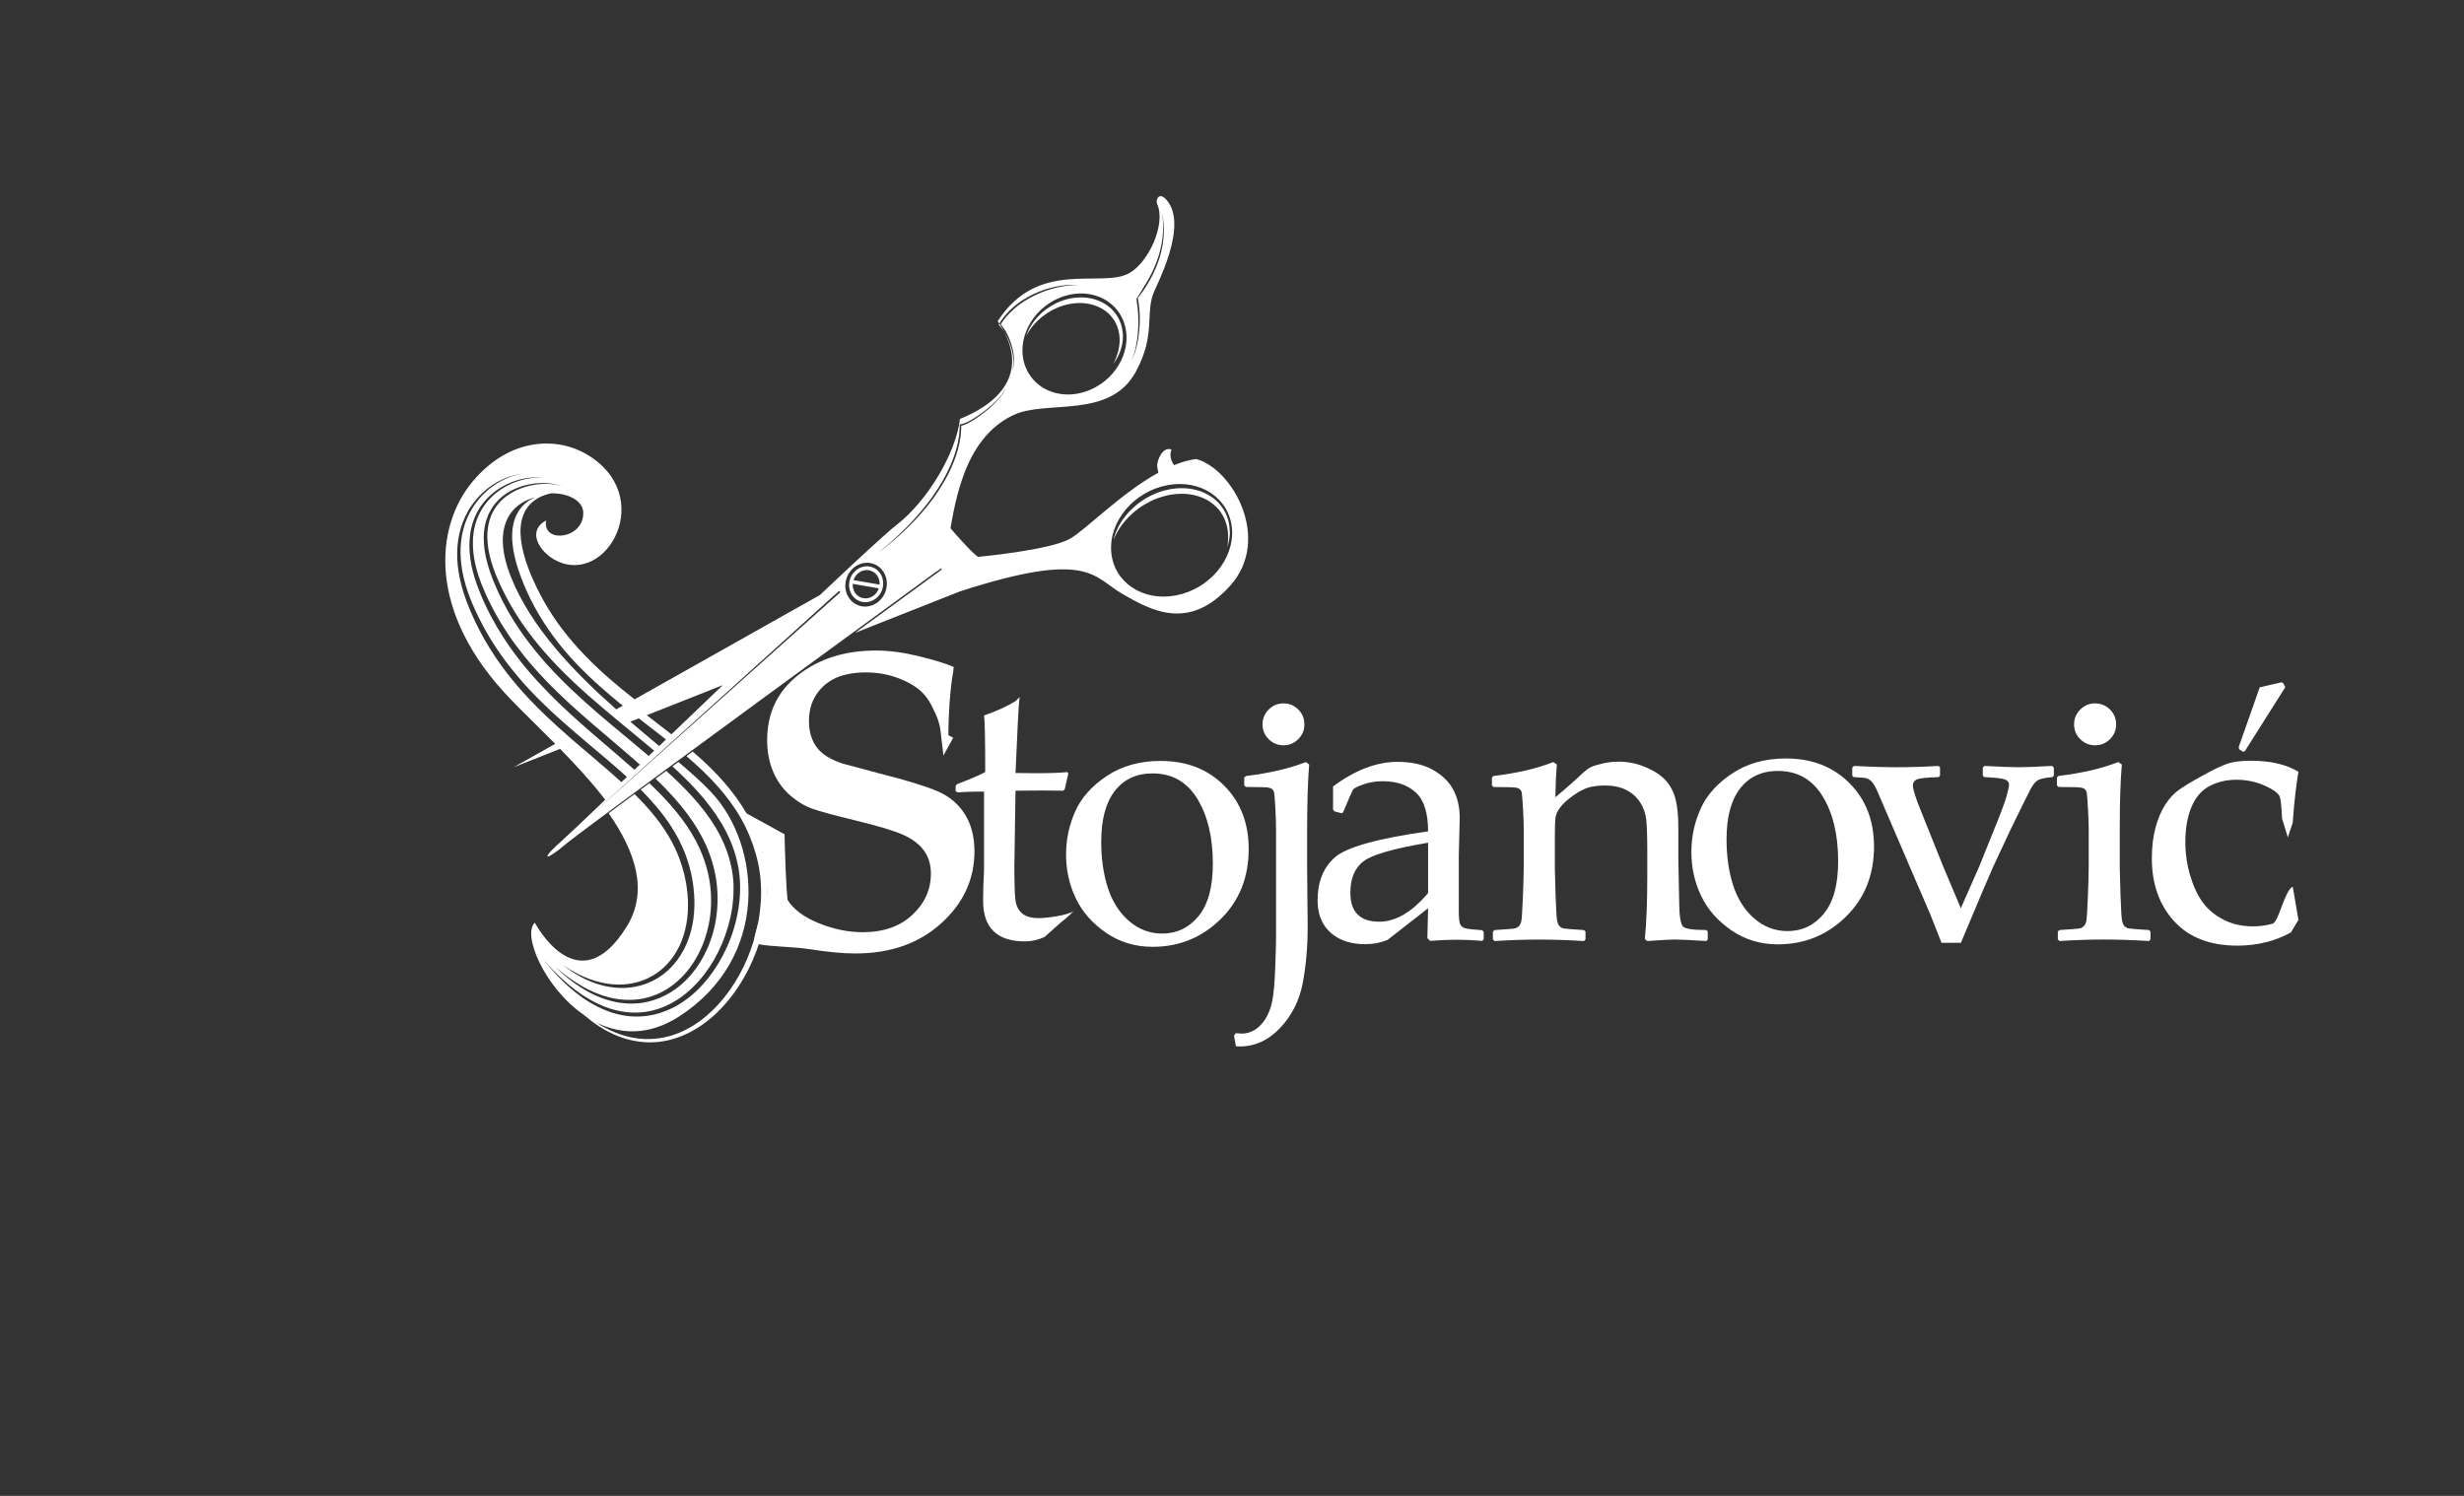<?xml version="1.0" encoding="UTF-8"?>
<svg id="Layer_1" data-name="Layer 1" xmlns="http://www.w3.org/2000/svg" xmlns:xlink="http://www.w3.org/1999/xlink" viewBox="0 0 1008 612">
  <rect x="0" y="0" width="1008" height="612" fill="#333333" stroke="none"/>
  <defs>
    <style>
      .cls-1 {
        fill: #fff;
      }

      .cls-2 {
        clip-path: url(#clippath);
      }

      .cls-3 {
        fill: none;
      }
    </style>
    <clipPath id="clippath">
      <rect class="cls-3" x="79.16" y="28" width="497.5" height="464" transform="translate(28.11 551.96) rotate(-82.65)"/>
    </clipPath>
  </defs>
  <g id="Layer_2" data-name="Layer 2">
    <g>
      <path class="cls-1" d="m390.94,323.57v-1.98l.53-.76c4.77-1.78,8.62-3.43,11.57-4.95,0-13.26-.15-20.98-.46-23.16,5.22-1.83,9.51-3.78,12.86-5.87l1.68-1.64c-.51,3.2-.97,15.66-1.68,31.05,2.54.05,5.28.08,8.22.08,5.99,0,10.27-.15,12.86-.46l.53.53-1.45,6.4-.61.69c-2.59-.05-5.45-.08-8.6-.08-2.84,0-6.49.03-10.96.08l-.46,31.01c0,7.16.16,11.85.49,14.06.33,2.21,1.24,3.94,2.74,5.18,1.5,1.25,3.72,1.87,6.66,1.87,3.4,0,11.48-1.04,14.37-2.82l-3.11,2.9c-1.22.87-4.14,3.4-8.75,7.62-2.64,1.22-5.33,1.83-8.07,1.83-11.41,0-17.12-5.54-17.12-16.61,0-4.06.1-7.52.3-10.36.05-.86.08-1.75.08-2.67v-31.62h-3.12c-2.28,0-4.9.1-7.84.3l-.68-.61Z"/>
      <path class="cls-1" d="m436.12,349.49c0-6.04,1.24-11.87,3.73-17.49,2.48-5.61,6.81-10.46,12.97-14.55,6.16-4.09,13.48-6.13,21.95-6.13,10.65,0,19.33,3.37,26.02,10.1,6.7,6.73,10.04,15.38,10.04,25.94,0,11.63-3.84,21.21-11.53,28.73-7.69,7.52-16.96,11.28-27.81,11.28-7.1,0-13.44-1.92-19.02-5.75-5.58-3.83-9.7-8.52-12.36-14.06-2.66-5.54-4-11.56-4-18.06Zm14.38-5.26c0,7.11.91,13.48,2.74,19.09,1.83,5.61,4.72,10.12,8.67,13.53,3.96,3.4,8.47,5.1,13.55,5.1,5.98,0,10.93-2.37,14.84-7.12,3.91-4.75,5.86-11.9,5.86-21.45,0-10.82-2.12-19.68-6.35-26.59-4.24-6.91-10.34-10.36-18.3-10.36-6.6,0-11.74,2.39-15.45,7.16-3.7,4.78-5.55,11.66-5.55,20.65Z"/>
      <path class="cls-1" d="m509.01,318.1l.69-.61c9.64-1.17,17.81-3.07,24.5-5.71l1.37.99c-.56,6.66-.84,15.98-.84,27.96v14.02l.23,24.31c0,8.38-.69,16.13-2.05,23.24-1.37,7.11-4.44,13.19-9.21,18.25-4.77,5.05-10.27,7.58-16.51,7.58-.35,0-.89-.03-1.6-.08l-.76-4.34.69-.99c1.12.1,2,.15,2.66.15,1.67,0,3.32-.47,4.95-1.41,1.62-.94,3.09-2.4,4.41-4.38,1.32-1.98,2.28-4.43,2.89-7.35.61-2.92,1.03-7.49,1.25-13.72.23-6.22.34-10.38.34-12.46v-44.35c0-2.03-.09-4.79-.27-8.27-.18-3.48-.34-5.65-.49-6.52-.15-.86-.57-1.47-1.26-1.83-.68-.35-1.97-.53-3.84-.53l-6.47-.08-.69-.61v-3.28Zm16.08-30.32c2.33,0,4.34.83,6.01,2.48,1.67,1.65,2.51,3.69,2.51,6.13s-.84,4.34-2.51,6.02c-1.68,1.68-3.68,2.51-6.01,2.51s-4.41-.84-6.09-2.51-2.51-3.68-2.51-6.02.84-4.42,2.51-6.1c1.67-1.68,3.7-2.51,6.09-2.51Z"/>
      <path class="cls-1" d="m548.92,332.73l-2.97-.76-.61-.76v-9.45c9.03-6.71,17.8-10.06,26.33-10.06,5.83,0,10.68,1.09,14.53,3.28,3.85,2.18,6.65,4.91,8.37,8.19,1.72,3.28,2.59,7.1,2.59,11.47l-.38,15.31v22.71c0,3.1.22,4.98.65,5.64.43.66.92,1.11,1.48,1.33.56.23,1.6.42,3.12.57l4.34.38.61.69v3.05l-.61.61c-3.7-.3-7.15-.46-10.35-.46s-6.7.15-10.96.46l-1.14-1.07.3-12.27-16.59,12.95c-2.79,1.17-5.83,1.75-9.13,1.75-4.06,0-7.55-.74-10.46-2.21-2.92-1.47-5.15-3.53-6.7-6.17-1.55-2.64-2.32-5.84-2.32-9.6,0-7.47,2.33-13.3,7-17.49,4.67-4.19,17.4-7.76,38.2-10.7,0-7.52-1.67-12.81-5.02-15.89-3.35-3.07-7.84-4.61-13.47-4.61-2.94,0-5.62.43-8.03,1.3s-3.79,1.56-4.15,2.1c-.36.53-1.73,3.64-4.11,9.33l-.53.38Zm35.31,12.04c-14.2,2.39-23.06,4.95-26.56,7.7-3.5,2.74-5.25,6.99-5.25,12.73,0,7.92,3.93,11.89,11.79,11.89,6.75,0,13.42-3.91,20.01-11.73v-20.57Z"/>
      <path class="cls-1" d="m635.44,311.77l1.45.99c-.3,3.4-.51,7.87-.61,13.41,4.06-3.35,7.91-6.76,11.57-10.21,1.06-.96,2.07-1.68,3.01-2.13.94-.46,2.5-.94,4.68-1.45,2.18-.51,4.41-.76,6.7-.76,3.85,0,7.6.79,11.22,2.36,3.63,1.58,6.37,3.44,8.22,5.6,1.85,2.16,3.13,4.71,3.84,7.66.71,2.95,1.07,6.58,1.07,10.9v13.41c0,.87.13,7.19.38,18.97.1,4.83.63,7.7,1.6,8.61.96.91,4.11,1.37,9.44,1.37l.61.61v3.28l-.61.61c-6.44-.41-10.81-.61-13.09-.61-1.32,0-5.02.2-11.11.61l-.91-.84c.66-6.6.99-15.21.99-25.83v-9.98c0-5.99-.14-10.31-.42-12.95-.28-2.64-1.13-5.04-2.55-7.2-1.42-2.16-3.32-3.84-5.71-5.03-2.39-1.19-5.23-1.79-8.52-1.79-2.64,0-4.9.27-6.77.8-1.88.53-3.98,1.63-6.32,3.28-2.33,1.65-4.06,3.2-5.17,4.65-1.12,1.45-1.79,2.79-2.02,4.04-.23,1.24-.34,3.9-.34,7.96v13.26c0,1.12.1,4.71.3,10.78.2,6.07.42,9.61.65,10.63.23,1.02.57,1.75,1.03,2.21.46.46,1.01.75,1.67.88.66.13,3.4.34,8.22.65l.68.61v3.2l-.61.69c-6.34-.41-12.45-.61-18.34-.61s-11.92.2-18.26.61l-.68-.69v-3.2l.68-.61c4.92-.3,7.7-.53,8.33-.69s1.19-.47,1.67-.95c.48-.48.81-1.22.99-2.21.18-.99.38-4.27.61-9.83.23-5.56.34-9.76.34-12.61v-15.01c0-2.03-.1-4.8-.3-8.31-.2-3.5-.37-5.66-.49-6.48-.13-.81-.52-1.41-1.18-1.79-.66-.38-1.98-.57-3.96-.57l-6.39-.08-.69-.61v-3.28l.61-.61c9.69-1.17,17.86-3.07,24.5-5.71Z"/>
      <path class="cls-1" d="m691.93,348.48c0-6.04,1.24-11.87,3.73-17.49,2.48-5.61,6.81-10.46,12.97-14.55,6.16-4.09,13.48-6.13,21.95-6.13,10.65,0,19.33,3.37,26.02,10.1,6.7,6.73,10.04,15.38,10.04,25.94,0,11.63-3.84,21.21-11.53,28.73-7.69,7.52-16.96,11.28-27.81,11.28-7.1,0-13.44-1.92-19.02-5.75-5.58-3.83-9.7-8.52-12.36-14.06-2.66-5.54-4-11.56-4-18.06Zm14.38-5.26c0,7.11.91,13.48,2.74,19.09,1.83,5.61,4.72,10.12,8.67,13.53,3.96,3.4,8.47,5.1,13.55,5.1,5.98,0,10.93-2.37,14.84-7.12,3.91-4.75,5.86-11.9,5.86-21.45,0-10.82-2.12-19.68-6.35-26.59-4.24-6.91-10.34-10.36-18.3-10.36-6.6,0-11.74,2.39-15.45,7.16-3.7,4.78-5.55,11.66-5.55,20.65Z"/>
      <path class="cls-1" d="m794.27,385.76l-4.72-11.96-5.63-13.03-15.6-36.35c-1.02-2.39-1.92-3.96-2.7-4.72-.79-.76-1.59-1.22-2.4-1.37-.81-.15-2.43-.28-4.87-.38l-.61-.61v-3.28l.68-.69c7.1.36,12.73.53,16.89.53,5.88,0,11.79-.18,17.73-.53l.61.61v3.35l-.61.61c-5.28.15-8.35.52-9.21,1.11-.86.58-1.29,1.33-1.29,2.25,0,1.52,1.01,4.8,3.04,9.83l9.28,23.16,7.3,17.3,7.61-17.3,6.32-15.7c2.43-5.94,4.01-10.16,4.72-12.65.71-2.49,1.07-4.14,1.07-4.95,0-.96-.56-1.66-1.68-2.1-1.12-.43-3.93-.75-8.45-.95l-.61-.61v-3.28l.69-.69c6.29.36,11.01.53,14.15.53,2.64,0,7.15-.18,13.55-.53l.68.69v3.28l-.61.61c-2.99.25-4.98.69-5.97,1.29-.99.61-1.95,1.79-2.89,3.54-.94,1.75-3.64,7.2-8.1,16.34l-7.3,15.62c-1.22,2.64-5.61,12.98-13.16,31.01h-7.91Z"/>
      <path class="cls-1" d="m866.57,311.77l1.45.99c-.56,6.66-.84,15.11-.84,25.37v17.22c0,1.12.1,4.71.3,10.78.2,6.07.42,9.61.65,10.63.23,1.02.57,1.75,1.03,2.21.46.46,1.01.75,1.68.88.66.13,3.4.34,8.22.65l.68.61v3.2l-.61.69c-6.34-.41-12.45-.61-18.34-.61s-11.92.2-18.26.61l-.69-.69v-3.2l.69-.61c4.92-.3,7.7-.53,8.33-.69.63-.15,1.19-.47,1.67-.95s.81-1.22.99-2.21c.18-.99.38-4.27.61-9.83.23-5.56.34-9.76.34-12.61v-15.01c0-2.03-.1-4.8-.3-8.31-.2-3.5-.37-5.66-.49-6.48-.13-.81-.52-1.41-1.18-1.79-.66-.38-1.98-.57-3.96-.57l-6.39-.08-.69-.61v-3.28l.61-.61c9.69-1.17,17.86-3.07,24.5-5.71Zm-9.48-23.99c2.38,0,4.41.84,6.09,2.51,1.67,1.68,2.51,3.71,2.51,6.1s-.84,4.34-2.51,6.02-3.7,2.51-6.09,2.51-4.35-.82-6.05-2.48c-1.7-1.65-2.55-3.67-2.55-6.06s.85-4.42,2.55-6.1c1.7-1.68,3.72-2.51,6.05-2.51Z"/>
      <path class="cls-1" d="m940.25,376.38l-3.04,5.1c-6.54,3.61-13.85,5.41-21.91,5.41-11.16,0-19.78-3.33-25.87-9.98-6.09-6.65-9.13-15.24-9.13-25.75,0-4.77.52-9.03,1.56-12.76,1.04-3.73,2.36-6.82,3.96-9.26,1.6-2.44,3.36-4.37,5.29-5.79,1.93-1.42,5.19-3.4,9.78-5.94,4.59-2.54,8.05-4.2,10.39-4.99,2.33-.79,5.56-1.18,9.66-1.18,7.86,0,14.31,1.5,19.33,4.5-.96,5.74-1.7,12.14-2.21,19.2l-.12,1.62-2.01,6.04-2.36-7.73c-.2-4.27-.48-7.14-.84-8.61-.36-1.47-2.37-3.05-6.05-4.73-3.68-1.68-7.6-2.51-11.76-2.51s-7.86.88-11.11,2.63c-3.25,1.75-5.7,4.62-7.34,8.61-1.65,3.99-2.47,8.75-2.47,14.29,0,4.67.66,9.23,1.98,13.68,1.32,4.44,3.06,8.13,5.21,11.05,2.16,2.92,5.01,5.27,8.56,7.05,3.55,1.78,7.51,2.67,11.87,2.67,2.74,0,5.41-.35,8.03-1.07,2.61-.71,4.89-13.56,8.29-15.18l2.33,13.66Zm-5.34-95.26l-16.55,26.2-.73.28-1.63-1.05-.17-.91,8.61-24.44,8.78-2.03.73.21.96,1.75Z"/>
    </g>
    <path class="cls-1" d="m398.64,348.32c0,11.44-4.54,21.26-13.63,29.46-9.09,8.21-20.78,12.31-35.05,12.31-5.03,0-11.27-.58-18.73-1.75-6.91-1.08-15.64-.97-21.07-2.07l-1.21.76c-2.66-.04,5-19.74,5-21.82v-.12s-.01-.06-.01-.06c-.09-2.67-2.07-8.03-1.99-16.21l-4-8.31-4-8.54,17,9.35c.16,6.96.61,21.93,1.25,26.89,2.47,3.9,6.74,7.07,12.8,9.51,6.06,2.45,12.04,3.67,17.95,3.67,8.45,0,15.21-2.36,20.27-7.09,5.07-4.72,7.6-10.35,7.6-16.91,0-3.55-.92-6.65-2.75-9.26-1.84-2.61-4.61-4.76-8.32-6.46-3.7-1.69-10.34-3.71-19.91-6.03-8.22-2-13.96-3.54-17.23-4.67-3.27-1.11-6.42-3-9.45-5.65-3.03-2.65-5.35-5.9-6.94-9.76-1.6-3.86-2.39-8.11-2.39-12.74,0-11.11,4.24-19.99,12.74-26.66,8.49-6.67,19.08-10.01,31.76-10.01,5.34,0,11.16.77,17.47,2.3,6.3,1.54,11.08,3,14.35,4.42l-.2,1.94c-.64,3.31-1.84,11.89-2,25.98l2,1.04-4,7.27-1-8.31c-.32-5.05-2-8.31-3-10.39-.91-1.89-2.17-4.54-4.48-6.9-2.31-2.37-5.58-4.35-9.81-5.98-4.23-1.61-8.69-2.42-13.4-2.42s-8.95.75-12.26,2.23c-3.31,1.5-5.98,3.75-8.01,6.78-2.04,3.03-3.06,6.69-3.06,11,0,3.15.62,5.96,1.86,8.46,1.23,2.48,3.13,4.49,5.68,6.03,2.55,1.53,5.22,2.63,8.02,3.29l13.04,3.48c11.16,2.82,19.16,5.26,23.98,7.33,4.83,2.08,8.56,5.21,11.19,9.39,2.63,4.19,3.94,9.26,3.94,15.22Z"/>
    <g id="g13299">
      <g class="cls-2">
        <g id="g13301">
          <path id="path13307" class="cls-1" d="m503.08,217.63c0-.21,0-.36-.01-.54-.03-1.42-.23-3.04-.74-4.71-.49-1.68-1.32-3.41-2.48-5-.58-.8-1.25-1.56-1.99-2.28-.74-.72-1.57-1.36-2.45-1.95-.89-.58-1.83-1.1-2.82-1.56-.99-.44-2.03-.81-3.1-1.1-1.07-.27-2.17-.5-3.29-.62-1.12-.11-2.24-.18-3.37-.14-.57,0-1.13.06-1.69.1-.56.07-1.12.11-1.69.21l-.85.14-.8.16-.4.08-.43.11-.81.21-.81.21-.79.27c-.52.19-1.06.34-1.56.58-.51.22-1.01.43-1.52.65-.49.25-.98.49-1.46.73-1.91,1.01-3.66,2.2-5.2,3.47-1.53,1.29-2.89,2.62-4,3.98-.3.32-.55.68-.8,1.01-.25.34-.51.66-.74.99-.22.34-.43.66-.64.98-.1.16-.2.31-.3.47-.1.16-.18.32-.27.47-.34.63-.69,1.19-.93,1.77-.25.56-.51,1.06-.68,1.55-.18.48-.34.91-.47,1.28-.11.38-.2.7-.27.96-.15.52-.22.8-.22.8,0,0,.12-.26.34-.76.11-.25.24-.55.4-.91.18-.34.39-.74.62-1.18.21-.45.53-.91.83-1.42.3-.52.69-1.04,1.08-1.61.1-.14.2-.28.3-.43.11-.14.22-.28.34-.42.23-.28.46-.58.7-.88.25-.29.52-.58.78-.88.27-.3.53-.61.84-.9.3-.29.6-.59.91-.9.31-.3.65-.58.99-.87.17-.15.34-.3.51-.45.18-.14.36-.28.54-.42.36-.28.72-.58,1.1-.86,1.52-1.11,3.23-2.11,5.04-3.01,1.81-.91,3.79-1.56,5.8-2.1l.76-.19.36-.09.4-.08.8-.15.76-.11c.5-.09,1.03-.12,1.55-.18.52-.03,1.04-.08,1.56-.07,2.08-.06,4.15.16,6.11.63.98.25,1.93.56,2.85.92.91.38,1.78.82,2.61,1.31.82.5,1.57,1.07,2.29,1.66.7.61,1.35,1.25,1.92,1.94.56.7,1.07,1.4,1.49,2.15.23.36.4.74.6,1.11.17.38.35.74.49,1.12.58,1.5.92,2.97,1.09,4.31.02.16.04.32.06.48,0,.17.02.33.03.5.02.32.04.63.06.93,0,.59,0,1.13,0,1.62-.04.5-.08.94-.11,1.32-.02.39-.1.71-.13.98-.08.53-.12.82-.12.82,0,0,.08-.28.24-.8.07-.26.19-.58.27-.96.08-.39.18-.83.29-1.33.06-.5.15-1.07.21-1.69.01-.3.03-.62.05-.94,0-.16.01-.33.02-.5m-22.05,25.98c-13.64,2.6-25.5-5.39-26.49-17.84-.99-12.45,9.27-24.65,22.91-27.25,13.64-2.6,25.5,5.39,26.49,17.84.99,12.45-9.27,24.65-22.91,27.25m8.22-55.81c-2.97.4-6,1.29-9.03,2.52-1.24-1.85-1.92-4.08-1.04-6.42-3.89-1.27-5.85,4.8-5.85,6.44,0,.58.21,1.76.49,3.06-15.46,8.51-30,23.7-36.41,27.17-8.54,4.61-37.28,7.26-37.28,7.26-1.34-.4-9.05-8.87-12.16-12.66-.25,1.38-.48,2.75-.7,4.09-.84,5.16-1.5,9.96-2.27,13.92h0s-1.66,1.21-4.61,3.37c-.31.22-.63.46-.96.7-.09.07-.18.13-.27.2-6.15,4.49-16.69,12.18-29.43,21.49l42.9-16.96c52.7-17.05,54.43-6.01,66.22.86,12.45,7.26,27.76,15.46,44.52-3.4,16.76-18.86.94-47.6-14.1-51.64m-146.03,53.94l.46.58-103.08,92.15.05-.04-.05.04,102.62-92.73Zm-99.42,69.2c-1.93-1.64-3.87-3.29-5.8-4.93-1.54-1.31-3.07-2.62-4.6-3.94-1.65-1.43-3.29-2.88-4.9-4.35-.17-.15-.33-.3-.5-.45-1.58-1.44-3.15-2.89-4.69-4.36-2.45-2.34-4.84-4.74-7.14-7.19-3.07-3.27-5.98-6.63-8.67-10.1-.67-.87-1.33-1.74-1.98-2.62-1.93-2.64-3.75-5.33-5.43-8.06-1.4-2.27-2.7-4.57-3.9-6.88-1.21-2.31-2.33-4.64-3.34-6.97-.4-.94-.81-1.87-1.17-2.79-.18-.46-.37-.92-.55-1.38-.06-.16-.12-.31-.18-.47-.12-.31-.24-.63-.35-.94-.68-1.87-1.29-3.74-1.79-5.61-1.01-3.74-1.65-7.49-1.82-11.15-.16-3.66.14-7.22.89-10.51.74-3.29,1.95-6.31,3.41-8.93,1.47-2.62,3.22-4.83,5-6.66,1.79-1.83,3.64-3.28,5.39-4.41,2.49-1.61,4.76-2.58,6.63-3.2.77-.25,1.48-.45,2.09-.6,1.06-.25,1.88-.36,2.43-.42.55-.06.84-.08.84-.08,0,0-.28.03-.84.11-.55.08-1.37.23-2.41.52-2.08.58-5.12,1.73-8.5,4.09-1.69,1.17-3.46,2.65-5.15,4.49-1.25,1.36-2.47,2.93-3.56,4.69-.38.62-.76,1.26-1.11,1.93-1.35,2.57-2.44,5.5-3.08,8.68-.12.6-.22,1.2-.31,1.82-.18,1.23-.3,2.48-.35,3.76-.06,1.49-.05,3.01.06,4.55.24,3.52.92,7.13,1.98,10.74.18.6.38,1.2.57,1.81.2.6.4,1.2.62,1.81.22.6.43,1.2.66,1.8.18.45.36.91.54,1.34.19.45.39.91.58,1.36.17.41.35.81.53,1.21.23.5.45,1,.68,1.5,1.68,3.6,3.56,7.23,5.71,10.77,1.86,3.08,3.9,6.11,6.09,9.08.34.46.67.92,1.02,1.37,1.3,1.7,2.64,3.38,4.05,5.04.23.28.47.55.7.83.24.27.47.55.71.83.24.27.48.55.71.82.45.5.9,1.01,1.35,1.51.28.31.56.62.84.92,2.97,3.23,6.11,6.36,9.38,9.42,2.1,1.96,4.26,3.89,6.44,5.8,2.9,2.55,5.85,5.08,8.83,7.59,1.74,1.47,3.48,2.93,5.23,4.4,1.16.98,2.32,1.97,3.48,2.96,2.32,1.98,4.62,3.98,6.88,6.03l.39.35c-.76.72-1.5,1.44-2.24,2.14-3.38-3.09-6.87-6.09-10.38-9.07m-26.85-115.51c.65-.06,1.26-.09,1.79-.1.39,0,.73,0,1.06,0,.65.02,1.18.07,1.58.11.3.03.52.07.67.09.15.02.23.03.23.03,0,0-.08,0-.23-.02-.03,0-.07,0-.1-.01-.14-.02-.33-.04-.57-.05-.2-.01-.43-.03-.69-.03-.52-.02-1.17-.02-1.94.03-1.89.11-4.56.51-7.68,1.65-.66.24-1.34.51-2.05.82-2,.9-4.13,2.13-6.21,3.81-2.07,1.69-4.08,3.84-5.7,6.5-1.63,2.65-2.81,5.81-3.35,9.25-.35,2.21-.43,4.53-.29,6.89.08,1.31.23,2.64.45,3.97.54,3.32,1.51,6.67,2.78,10,.16.42.32.83.49,1.25.37.92.8,1.88,1.2,2.83.14.31.29.63.43.94.29.62.57,1.25.86,1.88.35.71.71,1.43,1.07,2.15.59,1.16,1.19,2.33,1.83,3.49,1.54,2.82,3.24,5.6,5.08,8.36,2.05,3.06,4.28,6.07,6.66,9.02,1.19,1.48,2.41,2.94,3.68,4.38,6.05,6.96,12.94,13.53,20.2,19.91,1.21,1.07,2.44,2.12,3.66,3.18,6.13,5.3,12.43,10.53,18.62,15.97.41.36.83.73,1.24,1.09-.5.48-.99.95-1.49,1.43-.25.24-.5.48-.74.71h0c-.31-.28-.62-.56-.94-.84-3.67-3.26-7.41-6.45-11.14-9.63-3.73-3.19-7.44-6.37-11.07-9.62-4.23-3.79-8.33-7.66-12.23-11.65-2.79-2.85-5.47-5.75-8-8.72-3.8-4.46-7.25-9.09-10.3-13.83-1.83-2.84-3.51-5.72-5.04-8.61-.52-.96-.99-1.94-1.48-2.9-.48-.96-.91-1.95-1.37-2.91-.14-.33-.28-.65-.42-.97-.28-.65-.57-1.31-.84-1.95-.15-.39-.31-.77-.46-1.15-.23-.57-.46-1.15-.69-1.75-.18-.49-.36-.97-.54-1.46-1.21-3.41-2.11-6.84-2.59-10.25-.26-1.79-.39-3.56-.4-5.32,0-1.43.07-2.85.24-4.23.08-.62.16-1.22.27-1.83.66-3.61,2-6.91,3.77-9.64.21-.32.42-.64.64-.94,1.24-1.74,2.63-3.22,4.07-4.48.26-.23.52-.45.78-.66.21-.17.41-.33.62-.49,2.19-1.66,4.41-2.84,6.47-3.68,2.06-.85,3.97-1.36,5.64-1.67.9-.17,1.72-.27,2.47-.34m7.27,2.28c.76.06,1.44.14,2.05.24,1.19.19,2.09.43,2.69.61.01,0,.03,0,.04.01.01,0,.02,0,.03.01.29.08.51.16.65.21.15.05.23.08.23.08h0s-.02,0-.05-.01c-.04-.01-.09-.03-.19-.06-.15-.04-.38-.12-.69-.19-.61-.16-1.53-.36-2.75-.5-2.43-.28-6.1-.33-10.59.85-.44.12-.88.25-1.33.4-1.13.36-2.3.82-3.47,1.4-.75.37-1.51.78-2.26,1.25-2.38,1.51-4.72,3.62-6.43,6.45-.43.7-.81,1.45-1.15,2.23-1,2.34-1.57,5-1.67,7.76-.01.37-.01.74-.01,1.11.01,2.42.32,4.91.88,7.41.22.96.47,1.93.75,2.89.57,1.92,1.27,3.87,2.05,5.77.42.97.83,1.96,1.27,2.93.45.96.87,1.93,1.37,2.89,1.91,3.87,4.08,7.76,6.58,11.56,4.98,7.62,11.18,14.93,18.12,21.9,2.32,2.32,4.73,4.6,7.2,6.85,1.24,1.13,2.48,2.25,3.75,3.36,1.9,1.67,3.83,3.33,5.79,4.98,1.47,1.24,2.95,2.48,4.44,3.71.5.41.98.83,1.48,1.24,4.81,3.99,9.72,7.97,14.58,12.09-.37.36-.74.71-1.12,1.07-.37.36-.75.71-1.12,1.07h0c-2.06-1.75-4.13-3.48-6.2-5.21-2.67-2.22-5.33-4.42-7.97-6.63-7.98-6.63-15.7-13.4-22.68-20.53-6.99-7.12-13.16-14.69-18.11-22.55-2.49-3.92-4.66-7.92-6.51-11.92-.1-.21-.19-.42-.29-.63-.36-.79-.7-1.59-1.05-2.38-.43-1-.81-1.99-1.21-2.97-.78-2.02-1.45-4.02-1.99-6.03-.96-3.52-1.52-7.07-1.48-10.53,0-.49.02-.99.05-1.48.13-1.95.46-3.86,1.02-5.65.19-.62.42-1.22.66-1.81.11-.26.21-.53.33-.78.09-.2.2-.39.3-.58.31-.61.64-1.21,1-1.78.76-1.19,1.62-2.24,2.55-3.17.76-.77,1.55-1.46,2.37-2.07.68-.51,1.36-.96,2.05-1.36.75-.43,1.49-.81,2.23-1.14,1.05-.48,2.08-.86,3.08-1.17.69-.21,1.38-.4,2.04-.55,2.3-.53,4.39-.72,6.19-.74.9,0,1.73.02,2.49.08m-8.79,7.78c-.6.47-1.19.99-1.74,1.58-.55.59-1.06,1.24-1.52,1.95-.91,1.42-1.62,3.05-2.05,4.8-.45,1.75-.63,3.59-.65,5.47,0,1.88.17,3.79.49,5.71.65,3.85,1.82,7.73,3.31,11.63,2.98,7.8,7.24,15.8,12.82,23.38,1.4,1.89,2.85,3.78,4.4,5.62.76.93,1.56,1.83,2.36,2.75.81.9,1.62,1.81,2.47,2.69,1.67,1.79,3.42,3.54,5.22,5.26,1.79,1.73,3.64,3.42,5.54,5.09,2.8,2.48,5.7,4.9,8.66,7.3-.91.51-1.8,1.01-2.69,1.51-17.29-15.33-34.73-33.4-43.01-54.05-8.31-20.73.17-30.3,9.84-32.69-1.16.49-2.33,1.13-3.44,1.98m45.85,88.43c2.96,2.3,5.94,4.6,8.92,6.93.73.57,1.46,1.15,2.19,1.73-.93.89-1.86,1.78-2.77,2.66-3.78-3.16-7.76-6.48-11.8-9.95l3.46-1.37Zm34.37-13.59c-7.12,6.81-14.23,13.61-21.03,20.12-.88-.69-1.76-1.38-2.63-2.06-2.5-1.94-4.98-3.85-7.45-5.75l31.12-12.31Zm52.03-46.43c2.97-3.97,8.33-4.8,11.97-1.85,2.95,2.39,3.86,6.55,2.5,10.15-.1.28-.22.55-.35.82-.26.54-.58,1.06-.95,1.56-.74.99-1.64,1.79-2.61,2.38-2.2,1.33-4.83,1.61-7.15.74-.78-.29-1.52-.71-2.2-1.26-3.64-2.95-4.17-8.56-1.2-12.53m14.85-10.49c1.01-.85,1.99-1.72,2.97-2.6.49-.44.97-.89,1.45-1.34.49-.44.96-.9,1.44-1.36.96-.9,1.89-1.84,2.82-2.77.26-.26.51-.53.76-.8.66-.69,1.32-1.38,1.95-2.09.45-.48.89-.98,1.32-1.48.43-.5.88-.99,1.29-1.5.85-1.01,1.69-2.04,2.51-3.08l1.21-1.58,1.17-1.61c.76-1.08,1.51-2.18,2.23-3.3.72-1.12,1.4-2.26,2.06-3.41.31-.54.59-1.08.89-1.62.02-.04.05-.08.07-.13.31-.59.6-1.19.9-1.78.28-.6.58-1.2.85-1.8.26-.61.55-1.21.79-1.83.12-.31.25-.62.37-.92,0-.02.01-.04.02-.06.12-.29.23-.58.33-.88l.23-.62.11-.31.31-.94c.22-.63.39-1.27.58-1.9.17-.64.35-1.28.49-1.93.3-1.29.51-2.59.69-3.9.15-1.31.22-2.62.22-3.93v-.32s.19-.02.19-.02h.11c.45-.05.92-.17,1.38-.33.46-.16.92-.35,1.37-.56.68-.32,1.34-.68,1.99-1.07.22-.13.44-.25.65-.38.53-.33,1.05-.68,1.56-1.03,1.17-.78,2.32-1.6,3.43-2.48,1.6-1.28,3.16-2.62,4.59-4.1.72-.74,1.4-1.51,2.02-2.34.61-.83,1.2-1.72,1.48-2.73-.06.26-.14.51-.23.75-.1.24-.21.48-.33.71-.24.47-.52.91-.82,1.34-.6.86-1.27,1.66-1.97,2.42-.7.77-1.43,1.5-2.19,2.21-.47.44-.95.87-1.44,1.3-.29.25-.59.51-.88.75-.89.73-1.79,1.42-2.72,2.09-.74.54-1.49,1.06-2.26,1.55-.87.55-1.75,1.07-2.67,1.52-.46.23-.93.44-1.41.62-.4.14-.8.27-1.23.34,0,1.24-.06,2.48-.19,3.72-.15,1.2-.34,2.39-.6,3.58-.03.14-.05.27-.08.41-.14.66-.32,1.31-.48,1.96-.19.65-.36,1.3-.58,1.94l-.16.48-.16.48-.34.95c-.11.32-.23.63-.35.95-.12.31-.25.63-.37.94-.24.63-.53,1.24-.79,1.86-.28.61-.57,1.22-.86,1.83-.31.6-.61,1.2-.93,1.79-.33.59-.64,1.18-.98,1.76-.67,1.16-1.37,2.31-2.1,3.44-.39.59-.78,1.18-1.18,1.77-.36.52-.72,1.04-1.08,1.55l-1.19,1.61-1.23,1.58c-.84,1.04-1.68,2.08-2.56,3.07-.43.51-.88.99-1.33,1.49-.44.5-.89.98-1.35,1.46-.91.97-1.85,1.91-2.78,2.84-.95.92-1.9,1.84-2.88,2.73-.48.45-.98.89-1.47,1.32-.5.43-.99.87-1.49,1.3-.31.26-.62.52-.93.78-.7.58-1.4,1.17-2.11,1.73-1.02.84-2.08,1.61-3.12,2.41,0,0,.02-.01.02-.02,0,0-.02.01-.03.02,1.01-.84,2.03-1.67,3.03-2.53m51.79-77.91c-.07-.42-.15-.84-.23-1.26-.17-.84-.39-1.66-.64-2.47-.13-.4-.26-.81-.41-1.2-.14-.4-.3-.79-.46-1.18-.16-.39-.34-.77-.52-1.15-.14-.29-.29-.57-.44-.86-.04-.09-.09-.17-.13-.26-.2-.37-.41-.73-.62-1.08-.21-.36-.44-.7-.67-1.04-.23-.34-.48-.67-.73-.99-.25-.32-.52-.63-.8-.93l-.18-.19.14-.23.64-1.04.69-1c.24-.33.49-.64.73-.97.25-.32.52-.62.77-.93.53-.61,1.08-1.2,1.65-1.76.57-.56,1.16-1.1,1.78-1.61.3-.26.62-.5.93-.75.31-.25.63-.48.96-.71.32-.24.64-.46.98-.68.33-.22.66-.44,1-.64.67-.42,1.35-.81,2.04-1.19.69-.38,1.39-.72,2.09-1.06.71-.33,1.42-.64,2.14-.94l1.09-.41.69-.24.4-.14,1.1-.35,1.11-.32c.74-.2,1.49-.39,2.24-.55.75-.16,1.5-.3,2.26-.42.76-.11,1.51-.2,2.27-.25.4-.03.8-.05,1.2-.07.36-.01.71-.03,1.07-.02.76-.01,1.51.05,2.26.11,0,0-.01,0-.02,0,0,0,.01,0,.02,0-.75-.02-1.51-.01-2.26.04-.75.03-1.51.11-2.26.21-.75.1-1.5.22-2.24.36l-1.11.23-1.11.26c-.74.18-1.47.39-2.2.61l-1.09.35-1.08.38-1.07.41-1.06.44c-.71.3-1.41.61-2.1.95-.35.17-.7.36-1.04.54-.34.17-.68.34-1.01.52-.67.38-1.34.77-1.99,1.18-.33.2-.65.42-.97.64-.32.21-.64.44-.95.67-.31.23-.63.46-.93.7-.31.24-.61.48-.91.74-.6.5-1.17,1.03-1.74,1.57-.56.54-1.1,1.11-1.62,1.69-.25.3-.51.59-.76.9-.24.31-.49.62-.72.93l-.68.97-.49.78c.22.25.44.51.65.77.26.34.51.68.75,1.03.24.35.47.71.68,1.08.22.37.42.75.61,1.13.2.38.38.77.55,1.16.17.39.34.79.49,1.19.15.4.3.81.44,1.22.14.41.26.82.38,1.24.24.83.43,1.68.59,2.54.08.43.13.86.18,1.3.05.44.08.87.1,1.31.02.44.02.88,0,1.32-.02.44-.05.88-.11,1.32-.05.44-.15.87-.28,1.3-.07.21-.14.42-.23.62-.09.2-.18.4-.29.59.4-.79.57-1.66.65-2.52.05-.43.05-.87.05-1.3,0-.43-.03-.86-.07-1.29-.02-.16-.04-.32-.06-.48-.03-.27-.06-.54-.1-.8m38.21-22.53c.78.48,1.51,1.02,2.2,1.61,2.18,1.88,3.91,4.3,4.97,7.21,3.74,10.27-2.27,22.62-13.42,27.58-7.64,3.4-15.7,2.45-21.23-1.79-1.79-1.37-3.31-3.09-4.46-5.12-.13-.22-.25-.44-.37-.67-.34-.65-.64-1.33-.9-2.04-1.94-5.32-1.25-11.2,1.4-16.32.55-1.06,1.18-2.09,1.89-3.07.03-.05.07-.09.11-.14,1.75-2.38,3.96-4.49,6.56-6.17.31-.2.62-.39.93-.58.49-.29.99-.57,1.5-.82.34-.17.68-.33,1.03-.49,7-3.11,14.35-2.58,19.79.79m22.55-36.3c.47,1.47.71,3.03.85,4.59.08.78.11,1.57.13,2.36v1.19s-.04,1.19-.04,1.19l-.08,1.19-.12,1.18-.16,1.18-.19,1.18c-.15.78-.3,1.57-.49,2.34-.18.78-.4,1.55-.62,2.31-.25.76-.49,1.52-.77,2.27-.26.76-.58,1.49-.88,2.23-.33.73-.64,1.46-1,2.18-.36.72-.71,1.43-1.1,2.13-.37.71-.78,1.39-1.19,2.07-.4.69-.85,1.35-1.28,2.02-.44.66-.92,1.3-1.37,1.95l-1.34,1.75.25,1.45c.1.54.15,1.09.22,1.64.08.55.12,1.1.17,1.65.05.55.1,1.1.11,1.66.01.42.03.83.04,1.25,0,.14.01.28,0,.42v.15s-.01,1.51-.01,1.51l-.07,1.67c-.03.56-.08,1.11-.12,1.66-.04.56-.12,1.11-.17,1.66-.05.55-.14,1.1-.23,1.66-.08.55-.18,1.1-.28,1.65-.1.55-.23,1.09-.36,1.63-.12.55-.28,1.08-.43,1.62-.14.54-.35,1.06-.52,1.59-.09.26-.2.52-.31.78-.1.26-.2.52-.34.77-.13.25-.24.5-.38.75l-.07.12-.36.59h0s0,0,0,0l.4-.73c.13-.25.23-.51.34-.76.12-.25.21-.51.3-.78.09-.26.19-.52.27-.79.08-.3.17-.59.26-.89.07-.24.14-.47.19-.71.06-.25.12-.51.18-.76.07-.28.13-.57.18-.86.11-.54.21-1.08.29-1.63.09-.55.18-1.09.24-1.64.07-.55.14-1.09.18-1.64.04-.55.11-1.1.13-1.65.03-.55.07-1.1.08-1.65l.03-1.64-.03-1.64c0-.55-.05-1.09-.07-1.64,0-.17-.02-.34-.03-.51,0-.16-.02-.32-.03-.48-.02-.21-.04-.42-.06-.63-.05-.54-.09-1.09-.18-1.62-.08-.54-.13-1.08-.23-1.61l-.13-1.46.13-.04.11-.14.96-1.55.29-.47s.03-.05.05-.07c.42-.63.74-1.34,1.16-1.97.42-.67.86-1.32,1.25-2,.41-.67.81-1.35,1.18-2.04.39-.68.74-1.39,1.1-2.09.36-.7.67-1.42,1-2.14.3-.73.62-1.45.89-2.19.29-.73.53-1.48.78-2.23.22-.75.47-1.5.66-2.26.18-.65.33-1.31.47-1.97.02-.11.05-.22.07-.32l.22-1.16.19-1.16.15-1.17.11-1.17c.06-.78.1-1.56.12-2.35.01-.78.01-1.56-.03-2.35-.04-.78-.1-1.56-.21-2.33-.04-.31-.09-.62-.14-.92-.08-.46-.16-.92-.28-1.37m-91.9,147.13c.36-.26.69-.5.99-.72.75-.55,1.31-.95,1.66-1.21.28-.2.42-.31.42-.31.42-2.17.81-4.59,1.21-7.18,2.82-18.15,6.39-44.79,27.06-54.54,13.51-6.38,39.4,1.91,50.05-17.7,8.53-15.69,3.44-24.15,7.75-33.4,1.19-2.55,2.55-5.58,3.81-8.82,3.14-8.1,5.64-17.54,3.23-24.25-.48-1.34-1.16-2.57-2.07-3.66-.22-.26-.43-.49-.63-.69-2.78-2.68-4.06.62-3.36,2.17,3.7,8.27-3.52,23.9-11.41,28.3-11.48,6.4-37.19-6.13-53.82,19.66,12.26,17.73,4.64,31.9-15.44,39.98-1.58,13.79-13.15,33.54-26.18,43.57-3.72,2.87-15.69,13.94-31.11,28.48-24.08,13.58-52.28,29.44-75.82,42.68-3.32-2.61-6.57-5.24-9.68-7.94-7.55-6.51-14.33-13.44-19.9-20.77-5.58-7.32-9.85-15.07-12.98-22.63-1.55-3.77-2.78-7.52-3.49-11.2-.35-1.84-.57-3.65-.62-5.43-.04-1.77.08-3.5.46-5.13.35-1.63.95-3.14,1.75-4.47.4-.66.85-1.27,1.34-1.83.49-.56,1.02-1.06,1.57-1.51,2.21-1.81,4.71-2.77,6.98-3.3.09-.02.18-.04.27-.06,6.94-.24,13.3,2.93,13.31,8.02.02,6.1-5.18,8.98-8.84,9.24-5.51.39-6.98-3.34-6.35-6.15-8.05,4.19-2.83,12.9,4.1,16.39,20.97,10.55,41.25-26.65,12.39-43.54-11.87-6.94-31.12-7.15-46.54,11.16-15.38,18.28-18.95,53.37,15.49,89.08,5.24,5.44,11.69,11.62,18.28,18.28-10.55,5.93-17.07,9.59-17.07,9.59l19.07-7.54c6.44,6.59,12.92,13.61,18.45,20.84-9.16,8.75-15.66,14.91-17.63,16.65-6.24,5.51-7.21,7.44-4.81,6.15.31-.17.68-.39,1.1-.67,1.27-.83,3.01-2.15,5.11-3.93.77-.65,2.75-2.18,5.72-4.42,25.97-19.58,127.19-93.44,146.15-107.27m-69.22,131.54c.04-2.79-.1-5.59-.45-8.37-.17-1.39-.39-2.77-.67-4.16-.07-.36-.14-.68-.21-1.02l-.11-.52-.12-.51c-.17-.68-.33-1.36-.51-2.03-1.44-5.4-3.6-10.6-6.32-15.44-2.71-4.85-6.01-9.31-9.62-13.42-3.61-4.11-7.52-7.89-11.58-11.41-.35-.3-.71-.6-1.06-.91-.86.63-1.7,1.25-2.55,1.87,4.57,3.92,8.98,8.06,13,12.59,3.51,3.98,6.7,8.26,9.32,12.9,2.63,4.63,4.68,9.59,6.12,14.74,2.96,10.26,2.62,21.33.13,31.47-2.48,10.16-7.07,19.51-13.03,26.96-2.98,3.72-6.3,6.98-9.85,9.6-3.55,2.62-7.34,4.6-11.14,5.84-3.81,1.24-7.62,1.75-11.2,1.66-3.59-.1-6.96-.77-9.99-1.78-3.04-1.01-5.75-2.32-8.16-3.72-.74-.43-1.44-.87-2.12-1.31,9.73,4.86,21.43,5.61,33.91-2.42,37.3-24.02,33.73-70.08,13.01-91.93-3.51-3.71-8.08-7.78-13.28-12.21-.82.61-1.64,1.21-2.45,1.8.57.52,1.13,1.03,1.7,1.55.1.09.21.19.31.28,2.9,2.73,5.74,5.56,8.42,8.55.89,1,1.77,2.01,2.63,3.05,3.42,4.13,6.53,8.59,8.99,13.44,1.23,2.42,2.3,4.94,3.15,7.53.86,2.59,1.5,5.26,1.94,7.95.85,5.46.66,10.97-.2,16.27-1.76,10.6-6.24,20.36-12.32,28.03-3.05,3.83-6.52,7.14-10.29,9.67-.94.64-1.9,1.22-2.87,1.76-1.21.67-2.45,1.26-3.69,1.77-1.74.72-3.5,1.3-5.25,1.7-1.4.32-2.8.54-4.17.67-2.56.24-5.05.16-7.4-.17-2.63-.38-5.08-1.05-7.36-1.89-.08-.03-.16-.06-.24-.09-.78-.29-1.54-.61-2.27-.94-.98-.44-1.91-.91-2.82-1.4-.65-.35-1.28-.7-1.89-1.06-1.1-.65-2.15-1.33-3.12-2.01-.76-.53-1.48-1.07-2.17-1.61-1.39-1.07-2.66-2.14-3.81-3.17-3.01-2.71-5.24-5.16-6.84-6.99-.23-.26-.44-.51-.65-.75-.81-.95-1.41-1.69-1.82-2.19-.4-.5-.61-.76-.61-.76,0,0,0,0,0,0,0,0,0,0,0,0,0,0,.22.25.64.73.06.07.14.16.22.25.34.38.78.87,1.32,1.45.12.13.24.26.37.4,1.69,1.81,4.23,4.42,7.75,7.37,1.44,1.2,3.06,2.45,4.86,3.68.4.27.8.55,1.22.82,2.31,1.48,4.9,2.94,7.81,4.13.36.15.73.3,1.11.44,2.61.99,5.47,1.75,8.53,2.09,1.31.15,2.66.22,4.03.19,2.28-.04,4.64-.33,7-.94,3.31-.84,6.62-2.3,9.76-4.32.45-.29.89-.59,1.33-.9,3.52-2.49,6.79-5.67,9.65-9.38,2.85-3.7,5.31-7.92,7.25-12.47,1.93-4.55,3.39-9.43,4.18-14.47.1-.63.18-1.26.26-1.9.53-4.44.53-9-.2-13.4-.87-5.08-2.57-10-4.92-14.61-2.36-4.61-5.35-8.88-8.69-12.88-3.34-4-7.01-7.74-10.84-11.31-.84-.78-1.68-1.56-2.53-2.33-.49.36-.96.71-1.45,1.07-.97.71-1.95,1.43-2.9,2.13,3.49,3.36,6.86,6.86,9.97,10.6,1.04,1.25,2.04,2.52,3.02,3.82,2.97,4,5.6,8.28,7.65,12.84,2.04,4.56,3.46,9.43,4.18,14.3.45,3.1.62,6.19.52,9.24-.06,1.83-.21,3.66-.45,5.46-.33,2.4-.81,4.76-1.47,7.04-.66,2.28-1.47,4.49-2.43,6.6-1.67,3.69-3.78,7.09-6.24,10.02-.35.42-.71.83-1.07,1.23-.36.4-.73.79-1.11,1.17-2.64,2.66-5.59,4.81-8.65,6.36-3.06,1.57-6.22,2.53-9.27,3.01-.44.07-.87.12-1.3.17-.43.05-.86.08-1.29.11-2.98.19-5.82-.07-8.42-.6-2.23-.46-4.3-1.09-6.19-1.83-.63-.25-1.24-.5-1.84-.77-2.37-1.07-4.46-2.24-6.27-3.41-3.17-2.04-5.55-4-7.24-5.49-.24-.21-.47-.42-.69-.61-.87-.76-1.5-1.39-1.93-1.8-.43-.41-.66-.63-.66-.63,0,0,0,0,0,0,0,0,0,0,0,0,0,0,.23.2.69.59.14.12.3.26.47.41.31.27.69.59,1.13.94.14.11.27.22.42.34,1.79,1.44,4.48,3.49,8.16,5.65,1.84,1.07,3.95,2.13,6.32,3.08,2.36.96,5.01,1.75,7.91,2.24,1.81.3,3.72.46,5.7.42,1.19-.02,2.4-.11,3.63-.27.82-.11,1.64-.26,2.47-.46,2.07-.48,4.17-1.2,6.21-2.19.41-.2.82-.41,1.22-.63,3.24-1.77,6.32-4.24,9.01-7.3,1.48-1.68,2.83-3.55,4.04-5.56.98-1.63,1.87-3.35,2.65-5.15,1.73-4.01,2.92-8.39,3.48-12.93.19-1.48.3-2.98.35-4.49.1-3.11-.08-6.26-.56-9.35-.46-2.92-1.17-5.78-2.12-8.57-.57-1.68-1.22-3.33-1.95-4.96-1.96-4.33-4.49-8.42-7.38-12.28-1.55-2.06-3.21-4.06-4.93-6-1.5-1.68-3.04-3.33-4.63-4.94-1.2-1.2-2.42-2.39-3.65-3.57-.8.59-1.58,1.17-2.37,1.74-.39.29-.8.59-1.18.87.86.86,1.69,1.73,2.53,2.62.42.44.83.88,1.24,1.33,1.03,1.13,2.02,2.28,2.99,3.45,1.95,2.34,3.79,4.77,5.46,7.31,1.18,1.81,2.27,3.68,3.27,5.59.05.1.11.2.17.3.04.09.08.18.13.26.99,1.94,1.87,3.93,2.62,5.96.29.77.56,1.55.81,2.33.44,1.36.83,2.74,1.16,4.13l.2.81.17.82c.04.22.09.44.13.66.07.33.14.65.19,1,.09.54.19,1.06.27,1.61.07.55.16,1.11.23,1.66.12,1.02.22,2.04.29,3.05.23,3.37.14,6.72-.3,9.99-.57,4.25-1.79,8.34-3.61,11.99-.15.3-.31.6-.47.9-.8,1.49-1.69,2.9-2.67,4.2-.43.56-.87,1.1-1.33,1.62-.81.93-1.66,1.8-2.55,2.6-2.5,2.24-5.28,3.88-8.06,4.99-.31.12-.62.25-.93.36-1.64.59-3.28,1-4.88,1.26-1.41.23-2.79.36-4.13.38-2.85.04-5.48-.31-7.84-.85-1.77-.41-3.39-.93-4.87-1.5-.49-.19-.97-.38-1.42-.58-1.07-.46-2.04-.94-2.94-1.41-1.7-.89-3.1-1.76-4.22-2.51-.32-.21-.62-.42-.89-.61-.87-.62-1.53-1.11-1.96-1.45-.44-.34-.66-.51-.66-.51,0,0,.01,0,.04.03.09.06.31.21.65.44.45.31,1.14.75,2.04,1.31.46.27.97.56,1.53.89.57.31,1.19.66,1.88.99,1.37.7,2.96,1.44,4.81,2.11,1.54.56,3.25,1.07,5.12,1.48.37.08.74.16,1.13.24.42.08.86.14,1.3.2,1.97.28,4.07.41,6.3.28,1.11-.07,2.24-.21,3.39-.42,1.68-.31,3.39-.77,5.09-1.45.48-.19.95-.4,1.43-.63,1.48-.7,2.95-1.56,4.35-2.59.84-.62,1.66-1.29,2.44-2.04.78-.74,1.53-1.54,2.24-2.39.43-.51.85-1.04,1.24-1.58.86-1.2,1.64-2.5,2.34-3.86.15-.3.31-.61.46-.92.27-.57.52-1.15.75-1.74,1.18-2.95,1.96-6.16,2.37-9.47.31-2.49.39-5.05.27-7.63-.07-1.55-.22-3.11-.43-4.66-.07-.52-.16-1.03-.23-1.54-.04-.26-.09-.52-.14-.79-.05-.27-.1-.54-.15-.8-.09-.5-.22-1.03-.32-1.54l-.17-.78-.2-.77c-.5-2.06-1.16-4.1-1.91-6.1-1.13-3.01-2.55-5.93-4.21-8.75-.55-.94-1.13-1.86-1.73-2.78s-1.23-1.81-1.87-2.7c-1.94-2.66-4.08-5.21-6.33-7.68-1.34-1.45-2.72-2.87-4.14-4.27-3.81,2.81-7.36,5.43-10.59,7.83,10.83,15.54,16.44,31.76,7.39,46.39-19.96,32.24-37.58-1.61-37.58-1.61-5.25,4.72,3.82,26.57,20.08,37.75.16.14.31.27.48.41,1.8,1.51,3.87,3.1,6.26,4.6,2.4,1.5,5.12,2.93,8.21,4.05,3.08,1.11,6.53,1.91,10.25,2.11,3.72.2,7.7-.23,11.7-1.45,4-1.22,7.99-3.2,11.74-5.86,3.76-2.66,7.28-5.97,10.42-9.8,6.29-7.65,11.17-17.25,13.89-27.79,1.34-5.27,2.13-10.78,2.2-16.35m116.72-240.39c-.4.23-.82.41-1.18.68-.38.25-.75.5-1.11.74-.18.12-.36.24-.54.36-.18.13-.34.27-.5.41-.33.27-.65.54-.97.8-.16.13-.32.26-.47.39-.14.14-.29.28-.43.43-.98.92-1.79,1.87-2.48,2.77-.13.16-.25.33-.37.48-.36.54-.7,1.04-1.01,1.5-.28.49-.51.95-.73,1.36-.11.2-.21.4-.31.58-.09.18-.15.36-.22.53-.13.33-.25.61-.34.84-.18.46-.27.7-.27.7,0,0,.01-.02.03-.05.05-.08.17-.29.36-.6.09-.15.2-.33.32-.53.05-.08.09-.16.14-.24.09-.15.18-.32.3-.49.12-.16.24-.34.37-.52.26-.36.54-.77.87-1.2.36-.41.73-.85,1.13-1.32.84-.9,1.83-1.88,3-2.81,1.16-.94,2.51-1.81,3.98-2.63.36-.23.76-.37,1.14-.56.39-.18.78-.36,1.18-.54.37-.15.84-.33,1.25-.48.41-.14.82-.29,1.26-.41,1.72-.53,3.54-.82,5.38-.95,1.84-.1,3.71.03,5.51.45,1.8.4,3.52,1.08,5.06,2.01.77.47,1.49,1,2.15,1.58.66.58,1.26,1.23,1.79,1.92.54.68.98,1.42,1.37,2.17.2.37.36.76.53,1.14.13.35.32.83.42,1.19.11.38.23.76.3,1.16.1.39.15.79.21,1.17.07.39.09.78.13,1.16.01.38.04.76.04,1.13-.01,1.49-.2,2.87-.47,4.08-.27,1.21-.62,2.25-.95,3.09-.16.42-.32.8-.47,1.12-.14.32-.27.6-.38.81-.22.44-.33.67-.33.67,0,0,.15-.21.44-.61.15-.2.31-.45.5-.75.1-.15.2-.31.31-.49.1-.18.21-.37.32-.57.45-.81.96-1.82,1.37-3.06.42-1.23.79-2.68.93-4.3.15-1.62.07-3.38-.38-5.22-.05-.24-.11-.45-.17-.66l-.09-.32-.05-.16-.02-.08v-.02s-.02-.05-.02-.05l-.02-.04c-.16-.44-.32-.9-.52-1.34-.38-.89-.87-1.75-1.45-2.55-1.14-1.62-2.62-3.07-4.35-4.16-1.72-1.11-3.66-1.88-5.66-2.33-2.01-.44-4.08-.56-6.1-.41-2.03.15-4,.6-5.84,1.24-.46.15-.92.34-1.37.52-.46.18-.83.36-1.29.58-.42.23-.83.45-1.23.67m-81.89,114.12l10.65,1.85c-.18.55-.45,1.08-.79,1.58-.04.06-.08.12-.13.18-.23.31-.49.59-.76.84,0,0-.02.02-.03.03-.05.05-.11.09-.17.14-1.98,1.66-4.79,1.82-6.78.2-.96-.78-1.57-1.85-1.85-3.01-.14-.58-.19-1.19-.15-1.79h0Zm.48-1.99c.04-.1.09-.2.14-.3.17-.35.36-.69.6-1,.6-.8,1.35-1.4,2.17-1.8,1.81-.86,3.95-.71,5.57.6,1.44,1.17,2.12,2.98,2,4.8l-10.65-1.84c.05-.15.11-.31.17-.46m.58,8.05c.37.3.77.56,1.18.76,2.87,1.44,6.51.56,8.64-2.28.46-.61.81-1.27,1.07-1.95,1.11-2.95.37-6.37-2.06-8.33-.75-.61-1.6-1.02-2.48-1.24-2.6-.66-5.52.33-7.34,2.76-2.44,3.25-1.99,7.86.98,10.28"/>
        </g>
      </g>
    </g>
  </g>
</svg>